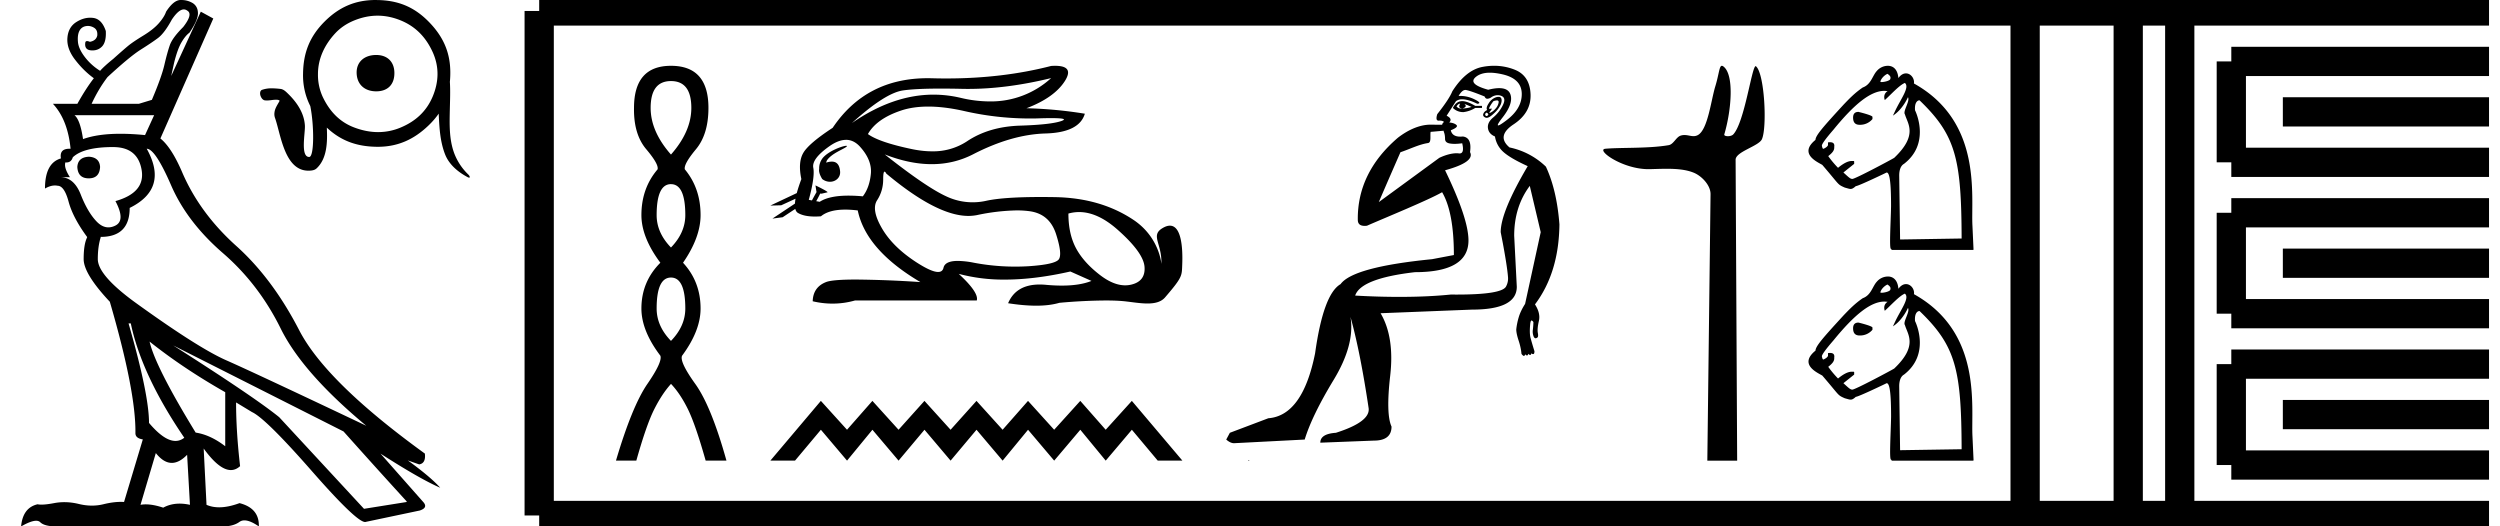 <svg xmlns="http://www.w3.org/2000/svg" width="85.48" height="18"><path d="M6.286.322q.06 0 .113.039.214.116-.136.564-.37.369-.457.622-.088.253-.185.67-.097.419-.428 1.197l-.447.136H3.132q.233-.506.544-.914.759-.7 1.128-.934.37-.233.593-.398.224-.166.477-.632.233-.35.412-.35zM5.27 3.939l-.311.68q-.454-.045-.84-.045-.775 0-1.28.182-.097-.661-.292-.817zm-2.237 1.42q-.37.02-.389.35.02.389.39.389.369 0 .388-.39-.02-.33-.389-.35zm.837-.33q.836 0 .972.777.136.778-.895 1.07.35.66 0 .836-.123.062-.24.062-.216 0-.411-.208-.302-.32-.535-.914-.233-.593-.7-.593h.33q-.213-.33-.155-.506l.034.002q.166 0 .219-.177.37-.35 1.38-.35zm1.147.057q.292 0 .836 1.255.545 1.254 1.77 2.314t1.974 2.577q.749 1.517 2.927 3.326-3.812-1.809-4.784-2.237-.973-.428-3.15-2.003-1.246-.914-1.246-1.459 0-.427.098-.739V8.1q.992 0 .992-.991 1.342-.661.583-2.023zm-.545 5.971q.37 1.77 1.829 3.91-.139.109-.302.109-.385 0-.904-.616 0-.972-.7-3.403zm.642.622q1.148.914 2.587 1.731v1.848q-.506-.39-1.011-.467-1.381-2.256-1.576-3.112zm.214 3.812q.265.336.546.336.255 0 .524-.277l.097 1.711q-.185-.041-.354-.041-.308 0-.56.138-.34-.113-.597-.113-.096 0-.18.016l.524-1.77zm.603-3.676l5.815 2.937q1.128 1.264 2.159 2.392v.02l-1.459.233-2.898-3.131q-.836-.68-3.617-2.45zM6.202 0h-.037q-.233.01-.486.4-.058.174-.243.388-.185.214-.535.428-.35.214-.505.34-.156.127-.525.458-.312.252-.448.408-.31-.194-.525-.476-.214-.282-.233-.516-.02-.233.048-.37.069-.135.214-.165.04-.008.08-.008.103 0 .202.057.136.078.117.272-.039.175-.253.214-.058-.025-.095-.025-.05 0-.06.045-.04.252.194.272l.05.002q.2 0 .33-.138.145-.156.126-.525Q3.482.652 3.19.613 3.137.606 3.084.606q-.237 0-.468.144-.282.175-.311.544-.03.37.263.749.291.379.641.632-.272.35-.564.875H1.81q.506.545.603 1.536h-.04q-.346 0-.29.331-.545.156-.545 1.03.181-.105.34-.105.044 0 .088.009.233 0 .379.544.146.545.632 1.206v.02q-.117.233-.117.738 0 .506.895 1.459.895 3.073.875 4.493 0 .175.253.213l-.642 2.14q-.052-.004-.106-.004-.272 0-.604.082-.19.046-.388.046-.219 0-.448-.056-.253-.062-.497-.062-.177 0-.349.033-.272.051-.432.051-.08 0-.132-.012-.506.116-.564.758.337-.194.514-.194.089 0 .138.048.145.146.573.146h5.66q.37 0 .583-.156.071-.051.169-.051.194 0 .492.207.02-.622-.66-.797-.386.143-.696.143-.238 0-.433-.085l-.097-1.925q.532.736.93.736.17 0 .315-.134-.137-1.186-.137-2.178l.545.33q.467.215 2.052 2.024 1.52 1.734 1.814 1.734.013 0 .024-.004l1.847-.389q.292-.097.117-.291L13.01 15.51q1.362.875 2.042 1.167-.33-.37-1.108-.934l.389.136q.233-.039.194-.37-3.384-2.45-4.298-4.22-.914-1.77-2.149-2.878-1.235-1.108-1.838-2.49-.37-.874-.758-1.186L7.293.633 6.866.399 5.854 2.597l.098-.447q.116-.467.252-.7.137-.234.273-.331.291-.428.291-.661 0-.234-.175-.35Q6.413 0 6.201 0zm6.662 1.88c-.404 0-.674.234-.67.606.006.404.277.637.67.637s.627-.234.621-.637c-.005-.373-.239-.606-.621-.606zM12.91.536c.266 0 .531.055.798.165.511.211.856.578 1.084 1.076.231.507.215 1.02 0 1.53-.215.506-.583.838-1.084 1.05a1.98 1.98 0 0 1-.778.16c-.275 0-.55-.056-.823-.16-.509-.193-.846-.567-1.075-1.05a1.797 1.797 0 0 1-.16-.774c-.001-.535.233-1.009.59-1.394.176-.19.394-.335.645-.438.27-.11.536-.165.802-.165zM12.847 0c-.703 0-1.256.244-1.752.741-.507.509-.723 1.062-.733 1.776a2.32 2.32 0 0 0 .247 1.108c.133.652.14 1.742-.037 1.742-.308 0-.132-.819-.147-1.074-.025-.435-.282-.805-.587-1.099-.07-.068-.148-.144-.25-.154a2.8 2.8 0 0 0-.294-.02.975.975 0 0 0-.333.051c-.076.027-.079.134-.054.204.026.072.074.148.157.158l.063.003c.101 0 .201-.025.303-.026h.013c.042 0 .09.004.12.035-.068.128-.162.252-.178.402a.393.393 0 0 0 .015.176c.199.55.32 1.813 1.145 1.813.156 0 .23-.032.28-.079.366-.34.372-.916.35-1.393.484.455 1.03.646 1.705.655h.039c.691 0 1.242-.256 1.737-.733.135-.13.249-.262.344-.401.022.472.045.948.218 1.392.137.35.441.604.768.778a.139.139 0 0 0 .056.019c.04 0 .016-.062-.03-.107a1.986 1.986 0 0 1-.484-.734c-.176-.481-.158-1-.147-1.502.007-.307.02-.615.002-.922h-.002c.01-.094.015-.191.016-.292.008-.72-.242-1.268-.74-1.776-.507-.515-1.06-.733-1.777-.74L12.847 0zm10.095 2.772q.696 0 .696.917 0 .806-.696 1.596-.695-.79-.695-1.596 0-.917.695-.917zm0 3.525q.49 0 .49 1.059 0 .6-.49 1.107-.49-.506-.49-1.107 0-1.06.49-1.06zm0 3.193q.49 0 .49 1.06 0 .6-.49 1.106-.49-.506-.49-1.107 0-1.059.49-1.059zm0-7.24q-1.264 0-1.264 1.439-.016.9.419 1.414.434.514.387.688-.553.648-.553 1.565 0 .759.648 1.628-.648.648-.648 1.565 0 .759.648 1.613.079.205-.443.964t-1.075 2.624h.696q.347-1.233.616-1.763.269-.53.57-.861.315.332.576.861.261.53.609 1.763h.711q-.521-1.865-1.067-2.624-.545-.759-.45-.964.632-.854.632-1.613 0-.917-.6-1.565.6-.87.6-1.628 0-.917-.538-1.565-.047-.174.38-.688.427-.513.427-1.414 0-1.439-1.28-1.439zm12.999.42a3.054 3.054 0 0 1-2.1.798 4.33 4.33 0 0 1-.992-.122 4.04 4.04 0 0 0-.93-.11c-.925 0-1.856.325-2.792.973.758-.687 1.343-1.06 1.754-1.118.296-.042.729-.062 1.298-.062.218 0 .457.003.716.009.072.002.144.002.217.002.873 0 1.816-.123 2.83-.37zm-4.203.974c.364 0 .77.05 1.218.15a10.115 10.115 0 0 0 2.503.255c.19-.007.352-.01.483-.01.416 0 .534.032.354.097-.236.084-.71.138-1.42.16-.709.023-1.313.201-1.813.536a2.1 2.1 0 0 1-1.197.342c-.213 0-.439-.025-.678-.074-.75-.157-1.254-.328-1.512-.516.196-.348.573-.616 1.13-.803.273-.092.584-.137.932-.137zm-3.49 1.918zm.685-.576c-.114 0-.595.169-.8.414a.569.569 0 0 0-.124.376c-.016.084.014.196.104.345a.434.434 0 0 0 .265.094c.196 0 .365-.145.347-.352-.019-.224-.11-.337-.282-.337a.574.574 0 0 0-.195.036c.01-.035.017-.068.034-.09.167-.23.536-.36.652-.448.034-.026.03-.038 0-.038zm-1.17 1.867zm1.162-2.072c.18 0 .34.08.483.238.277.308.4.618.368.93-.031.313-.123.568-.274.764a5.436 5.436 0 0 0-.484-.024c-.445 0-.775.07-.99.211l-.12-.021a4.28 4.28 0 0 0 .136-.26.485.485 0 0 0 .053.002l.194-.045c.057-.013-.41-.239-.415-.239l.006.003.031.198a.09.09 0 0 0 .008.026c-.053.095-.128.227-.159.289l-.108-.02c.143-.526.194-.892.154-1.097-.04-.206.147-.453.562-.744.202-.14.387-.21.555-.21zm1.32 1.088c.016 0 .036.022.06.067 1.153.965 2.088 1.447 2.807 1.447.1 0 .194-.01.286-.027a7.067 7.067 0 0 1 1.371-.162c.158 0 .303.01.436.028.455.062.756.323.904.783.147.46.178.747.093.863-.084.116-.43.195-1.037.235a7.587 7.587 0 0 1-1.868-.12 3.027 3.027 0 0 0-.546-.062c-.292 0-.456.079-.491.235-.022.095-.083.143-.185.143-.15 0-.39-.106-.72-.317-.548-.352-.948-.743-1.197-1.171-.25-.429-.306-.75-.168-.964.139-.214.208-.453.208-.717 0-.174.015-.261.047-.261zm6.651 1.382c.424 0 .865.202 1.321.607.59.522.895.946.917 1.271.023.326-.13.527-.455.603a.906.906 0 0 1-.206.024c-.267 0-.55-.115-.852-.345-.379-.29-.656-.598-.83-.924-.174-.326-.26-.72-.26-1.185.12-.034.242-.051.365-.051zm-.82-5.001a2.19 2.19 0 0 0-.135.005c-1.103.285-2.299.428-3.588.428-.162 0-.324-.002-.488-.007a5.373 5.373 0 0 0-.146-.002c-1.406 0-2.489.566-3.248 1.696-.545.357-.88.643-1.004.857-.125.214-.148.513-.067.897-.067.18-.12.339-.156.478l-.905.427.373-.01.489-.225a1.402 1.402 0 0 0-.02.167l-.77.513.349-.046.432-.286c.017.066.048.113.094.14.138.081.33.122.578.122.065 0 .133-.003.205-.008.185-.153.464-.229.836-.229.13 0 .27.01.423.028.187.901.901 1.718 2.142 2.45a37.289 37.289 0 0 0-2.2-.087c-.537 0-.88.029-1.027.087-.294.116-.446.335-.455.656.228.054.454.08.678.08.258 0 .514-.035.768-.107h4.164c.053-.178-.152-.482-.616-.91a5.96 5.96 0 0 0 1.575.196c.68 0 1.426-.092 2.24-.277l.723.322c-.265.107-.602.16-1.011.16-.169 0-.35-.008-.542-.026a2.321 2.321 0 0 0-.218-.011c-.539 0-.899.213-1.08.64.356.056.677.084.961.084.306 0 .57-.033.792-.098a18.68 18.68 0 0 1 1.577-.08c.278 0 .516.01.713.034.24.028.495.069.723.069.246 0 .463-.048.602-.21.604-.701.57-.737.586-1.118.025-.605-.038-1.333-.422-1.333-.07 0-.15.024-.242.078-.44.254-.021.53-.049 1.231 0 0-.062-.913-.957-1.509-.713-.475-1.593-.758-2.691-.776a28.77 28.77 0 0 0-.467-.004c-.856 0-1.48.043-1.876.13a2.106 2.106 0 0 1-1.38-.16c-.454-.21-1.15-.685-2.088-1.426.569.222 1.104.333 1.606.333.507 0 .98-.113 1.42-.34.875-.45 1.698-.687 2.47-.709.772-.022 1.22-.248 1.346-.676a14.662 14.662 0 0 0-1.995-.187c.634-.241 1.07-.552 1.312-.93.22-.348.109-.521-.335-.521zm-8.009 11.457L26.34 15.75h.843l.885-1.056.894 1.056.868-1.056.894 1.056.886-1.056.893 1.056.886-1.056.893 1.056.869-1.056.894 1.056.893-1.056.869 1.056.894-1.056.885 1.056h.843L38.7 13.707l-.894.987-.869-.987-.893.987-.894-.987-.869.987-.893-.987-.886.987-.893-.987-.886.987-.894-.987-.868.987-.894-.987zM49.91 3.546a.05.05 0 0 1 .016.003c-.06.094-.036.148.07.16.131-.036.155-.09.072-.16l.249.106a1.007 1.007 0 0 1-.32.054.283.283 0 0 1-.04.003.19.19 0 0 1-.156-.074c.04-.061.077-.092.11-.092zm.084-.088c-.01 0-.022 0-.033.002-.118.011-.213.089-.284.23a.489.489 0 0 0 .364.143.99.99 0 0 0 .4-.142h.231V3.62h-.23c-.183-.108-.332-.162-.446-.162h-.002zm1.187-.025c.047 0 .067.023.06.071a.406.406 0 0 1-.107.213.535.535 0 0 1-.169.134.089.089 0 0 1-.03.01c-.02 0-.009-.025.03-.073.042-.05.051-.076.027-.076a.092.092 0 0 0-.027.005.093.093 0 0 1-.028.006c-.027 0-.026-.026.002-.077.035-.065.077-.127.124-.186a.376.376 0 0 1 .118-.027zm-.349.418c.06.035.071.068.036.097-.016.014-.03.02-.043.02-.015 0-.028-.01-.037-.029-.018-.035-.003-.065.044-.088zm.408-.54a.302.302 0 0 0-.088.015.475.475 0 0 0-.249.205c-.07.106-.089.183-.053.23-.071.036-.116.08-.133.134-.018.054.006.095.07.124a.102.102 0 0 0 .043.01c.062 0 .143-.048.242-.143a.973.973 0 0 0 .24-.31c.036-.09.041-.16.018-.214-.015-.033-.044-.05-.086-.051h-.004zm-.298-.825c.13 0 .276.02.441.058.427.101.643.32.649.658.006.338-.166.64-.516.906-.157.12-.253.18-.288.18-.043 0 .006-.09.146-.269.255-.325.344-.592.267-.8-.051-.136-.178-.205-.381-.205-.105 0-.23.018-.375.055-.474-.13-.616-.276-.426-.436.113-.095.267-.144.463-.147h.02zM49.36 4.47a.187.187 0 0 0 .014.055c.023.06.035.133.035.222 0 .09.056.142.169.16a.992.992 0 0 0 .16.012c.077 0 .163-.007.258-.02.055.232.025.348-.09.348l-.026-.002a.59.59 0 0 0-.076-.005c-.14 0-.342.04-.59.156l-2.07 1.514c.286-.669.537-1.239.74-1.705.322-.107.631-.267.942-.314.124-.018.065-.243.09-.383.032 0 .28-.025.444-.038zm.742-1.394h.01c.077.007.294.08.65.223.019.052.05.078.096.078a.263.263 0 0 0 .134-.052.397.397 0 0 1 .217-.071c.044 0 .087.009.13.027.112.047.127.154.044.32a1.271 1.271 0 0 1-.329.417c-.136.113-.195.234-.178.365.018.13.098.225.24.284a.889.889 0 0 0 .294.534c.16.142.435.302.826.48-.616 1.042-.924 1.795-.924 2.257l.074.382c.065.352.154.86.175 1.146a.566.566 0 0 1-.071.338c-.11.18-.673.268-1.686.268l-.198-.001c-.535.054-1.12.08-1.756.08-.476 0-.981-.014-1.514-.045.13-.391.811-.658 2.044-.8 1.22 0 1.83-.361 1.83-1.084 0-.498-.266-1.297-.8-2.4.688-.189.972-.396.853-.621.048-.332-.035-.51-.248-.534a.848.848 0 0 1-.085.005c-.185 0-.293-.073-.324-.218.178-.071.243-.13.195-.178-.047-.047-.13-.077-.249-.089.083-.082.054-.16-.089-.23l.32-.498a.345.345 0 0 1 .214-.063c.134 0 .306.05.515.152.119-.012.086-.063-.097-.152a1.095 1.095 0 0 0-.543-.115c.08-.137.157-.205.231-.205zm.985-.827a2.14 2.14 0 0 0-.39.037c-.384.07-.73.35-1.039.835-.071.178-.243.438-.515.782-.046.148-.031.222.044.222h.01a.478.478 0 0 1 .033-.001c.065 0 .113.015.144.046-.04.03-.06.06-.063.095l-.44-.002c-.334.012-.706.162-1.077.449-.932.8-1.38 1.74-1.368 2.804 0 .143.082.207.233.207a.693.693 0 0 0 .08-.005c.687-.3 2.093-.873 2.57-1.146.268.459.402 1.175.402 2.148l-.746.142c-1.801.178-2.844.462-3.128.853-.391.225-.682 1.013-.871 2.364-.285 1.422-.818 2.162-1.6 2.222l-1.315.497-.124.231c.094.083.183.125.266.125l2.417-.125c.166-.545.495-1.223.987-2.035.492-.811.684-1.531.578-2.16.225.806.432 1.85.622 3.129.035.308-.338.586-1.12.835-.356.024-.533.137-.533.338l1.83-.071c.403 0 .605-.16.605-.48-.13-.285-.146-.865-.045-1.742.1-.877-.009-1.588-.329-2.133l3.128-.124c1.02 0 1.529-.26 1.529-.782l-.089-1.742c0-.663.178-1.232.533-1.706l.374 1.582-.534 2.452c-.106.166-.18.323-.222.471a2.382 2.382 0 0 0-.08.4c0 .095.027.222.08.382.053.16.086.311.098.454a.194.194 0 0 0 .071.07.03.03 0 0 0 .014.004c.017 0 .03-.019.04-.057.026.027.048.04.065.04.021 0 .034-.019.04-.057.028.027.05.04.067.04.02 0 .034-.02.04-.058.02.019.039.028.058.028l.014-.001c.024-.006.035-.039.035-.098-.059-.19-.103-.34-.133-.453-.03-.113-.032-.282-.009-.507.012-.06.024-.089.036-.089.023 0 .047.018.07.053 0 .06-.005.143-.017.25a.452.452 0 0 0 .027.248c.018.037.04.056.066.056a.085.085 0 0 0 .05-.02c.035-.012.044-.066.026-.16-.018-.095-.006-.231.035-.41.042-.177-.003-.366-.133-.568.545-.723.824-1.635.836-2.737-.06-.782-.214-1.44-.463-1.973a2.535 2.535 0 0 0-1.244-.657c-.308-.261-.26-.525.142-.791.403-.267.596-.61.578-1.031-.018-.42-.198-.7-.542-.836a1.894 1.894 0 0 0-.704-.134zM42.68 15.728v.022h.045c-.012-.01-.032-.013-.045-.022zM58.874 2.25c-.09 0-.096.283-.224.701-.146.476-.254 1.472-.592 1.665a.298.298 0 0 1-.153.039c-.1 0-.201-.038-.312-.038a.409.409 0 0 0-.127.02c-.158.05-.242.297-.409.326-.69.12-1.637.075-2.165.123-.34.03.567.698 1.473.698h.039c.188-.005.386-.013.584-.013.33 0 .658.024.927.135.265.109.576.425.572.735l-.11 9.109h1.02l-.053-10.289c0-.276.796-.464.9-.702.182-.415.09-2.247-.204-2.493a.016.016 0 0 0-.01-.004c-.132 0-.379 1.92-.766 2.333-.04.043-.118.062-.185.062-.073 0-.133-.022-.122-.062.247-.838.346-2.061-.04-2.329a.077.077 0 0 0-.043-.016zm5.662.274c.12.082.11.127.098.176-.016.063-.209.106-.296.106-.025 0-.041-.004-.043-.01 0-.058.094-.206.241-.272zm-.991 1.302c-.123 0-.184.065-.184.196 0 .163.073.245.22.245h.013a.547.547 0 0 0 .429-.196v-.074c0-.057-.478-.171-.478-.171zm1.586-.99c.18.145-.147.555-.34.974l-.068.144c.338-.214.514-.63.514-.63.081.129-.185.483-.103.588.09.318.456.703-.368 1.486-.107.066-1.332.72-1.43.72-.073 0-.126-.057-.306-.22l.368-.295v-.085l-.013-.013h-.073c-.123 0-.278.078-.466.233a3.421 3.421 0 0 1-.335-.4c.153-.12.214-.203.205-.315.023-.138-.07-.16-.142-.16-.033 0-.061.005-.071.005v.098c-.025.049-.078.09-.16.123-.033 0-.049-.11-.049-.11 0-.058.13-.238.392-.54.72-.883 1.275-1.333 1.749-1.333l.107.009c-.18.114-.097.307-.097.307.19-.168.499-.515.686-.586zm.5.595h.003c1.242 1.193 1.43 2.004 1.438 4.724l-2.104.034L64.938 6c0-.147.033-.324.164-.398.882-.68.435-1.715.377-1.83-.022-.261.08-.342.151-.342zM64.57 2.25a.5.5 0 0 0-.4.179c-.147.159-.194.46-.478.562-.283.193-.47.394-.65.58-.72.784-.96 1.058-.968 1.213-.574.468.045.745.233.853.613.711.508.66.771.777.095.025.15.046.198.046.052 0 .097-.025.178-.096.09 0 1.054-.466 1.054-.466.106 0 .151.351.151 1.152-.01.55-.067 1.46-.003 1.46h.003l.025.036h2.783l.012-.012-.037-.81c-.057-1.013.354-3.558-2.001-4.87.027-.165-.105-.345-.272-.345-.083 0-.175.045-.26.16-.015-.198-.1-.404-.339-.419zm-.034 7.478c.12.082.11.127.098.176-.016.063-.209.106-.296.106-.025 0-.041-.004-.043-.01 0-.058.094-.206.241-.272zm-.991 1.302c-.123 0-.184.065-.184.196 0 .164.073.245.22.245h.013a.547.547 0 0 0 .429-.196v-.073c0-.058-.478-.172-.478-.172zm1.586-.99c.18.145-.147.555-.34.974l-.068.144c.338-.214.514-.63.514-.63.081.13-.185.483-.103.588.09.318.456.703-.368 1.486-.107.066-1.332.72-1.43.72-.073 0-.126-.057-.306-.22l.368-.294v-.086l-.013-.012h-.073c-.123 0-.278.077-.466.232a3.421 3.421 0 0 1-.335-.4c.153-.12.214-.202.205-.314.023-.139-.07-.16-.142-.16-.033 0-.061.004-.071.004v.098c-.025.05-.078.09-.16.123-.033 0-.049-.11-.049-.11 0-.058.13-.238.392-.54.72-.883 1.275-1.332 1.749-1.332l.107.008c-.18.114-.097.307-.097.307.19-.168.499-.514.686-.586zm.5.595h.003c1.242 1.193 1.43 2.004 1.438 4.725l-2.104.033-.03-2.188c0-.147.033-.324.164-.397.882-.682.435-1.715.377-1.83-.022-.262.08-.343.151-.343zm-1.06-1.18a.5.5 0 0 0-.4.178c-.147.159-.194.46-.478.562-.283.193-.47.395-.65.58-.72.784-.96 1.058-.968 1.214-.574.467.045.744.233.852.613.711.508.66.771.777.095.025.15.046.198.046.052 0 .097-.024.178-.096.09 0 1.054-.466 1.054-.466.106 0 .151.351.151 1.152-.01.55-.067 1.46-.003 1.46h.003l.025.036h2.783l.012-.012-.037-.81c-.057-1.013.354-3.557-2.001-4.87.027-.165-.105-.344-.272-.344-.083 0-.175.045-.26.16-.015-.199-.1-.404-.339-.42z"/><path d="M18.436.375v17.25m0-17.25h2.625m-2.625 17.25h2.625m0-17.25h46.42m-46.42 17.25h46.42M67.48.375h17.625M67.48 17.625h17.625M69.243.375v17.25M72.768.375v17.25M74.53.375v17.25M76.293 2.1h8.812m-8.812 3.45h8.812M76.293 2.1v3.45m1.762-1.725h7.05m-8.812 3.45h8.812m-8.812 3.45h8.812m-8.812-3.45v3.45M78.055 9h7.05m-8.812 3.45h8.812m-8.812 3.45h8.812m-8.812-3.45v3.45m1.762-1.725h7.05" fill="none" stroke="#000"/></svg>
